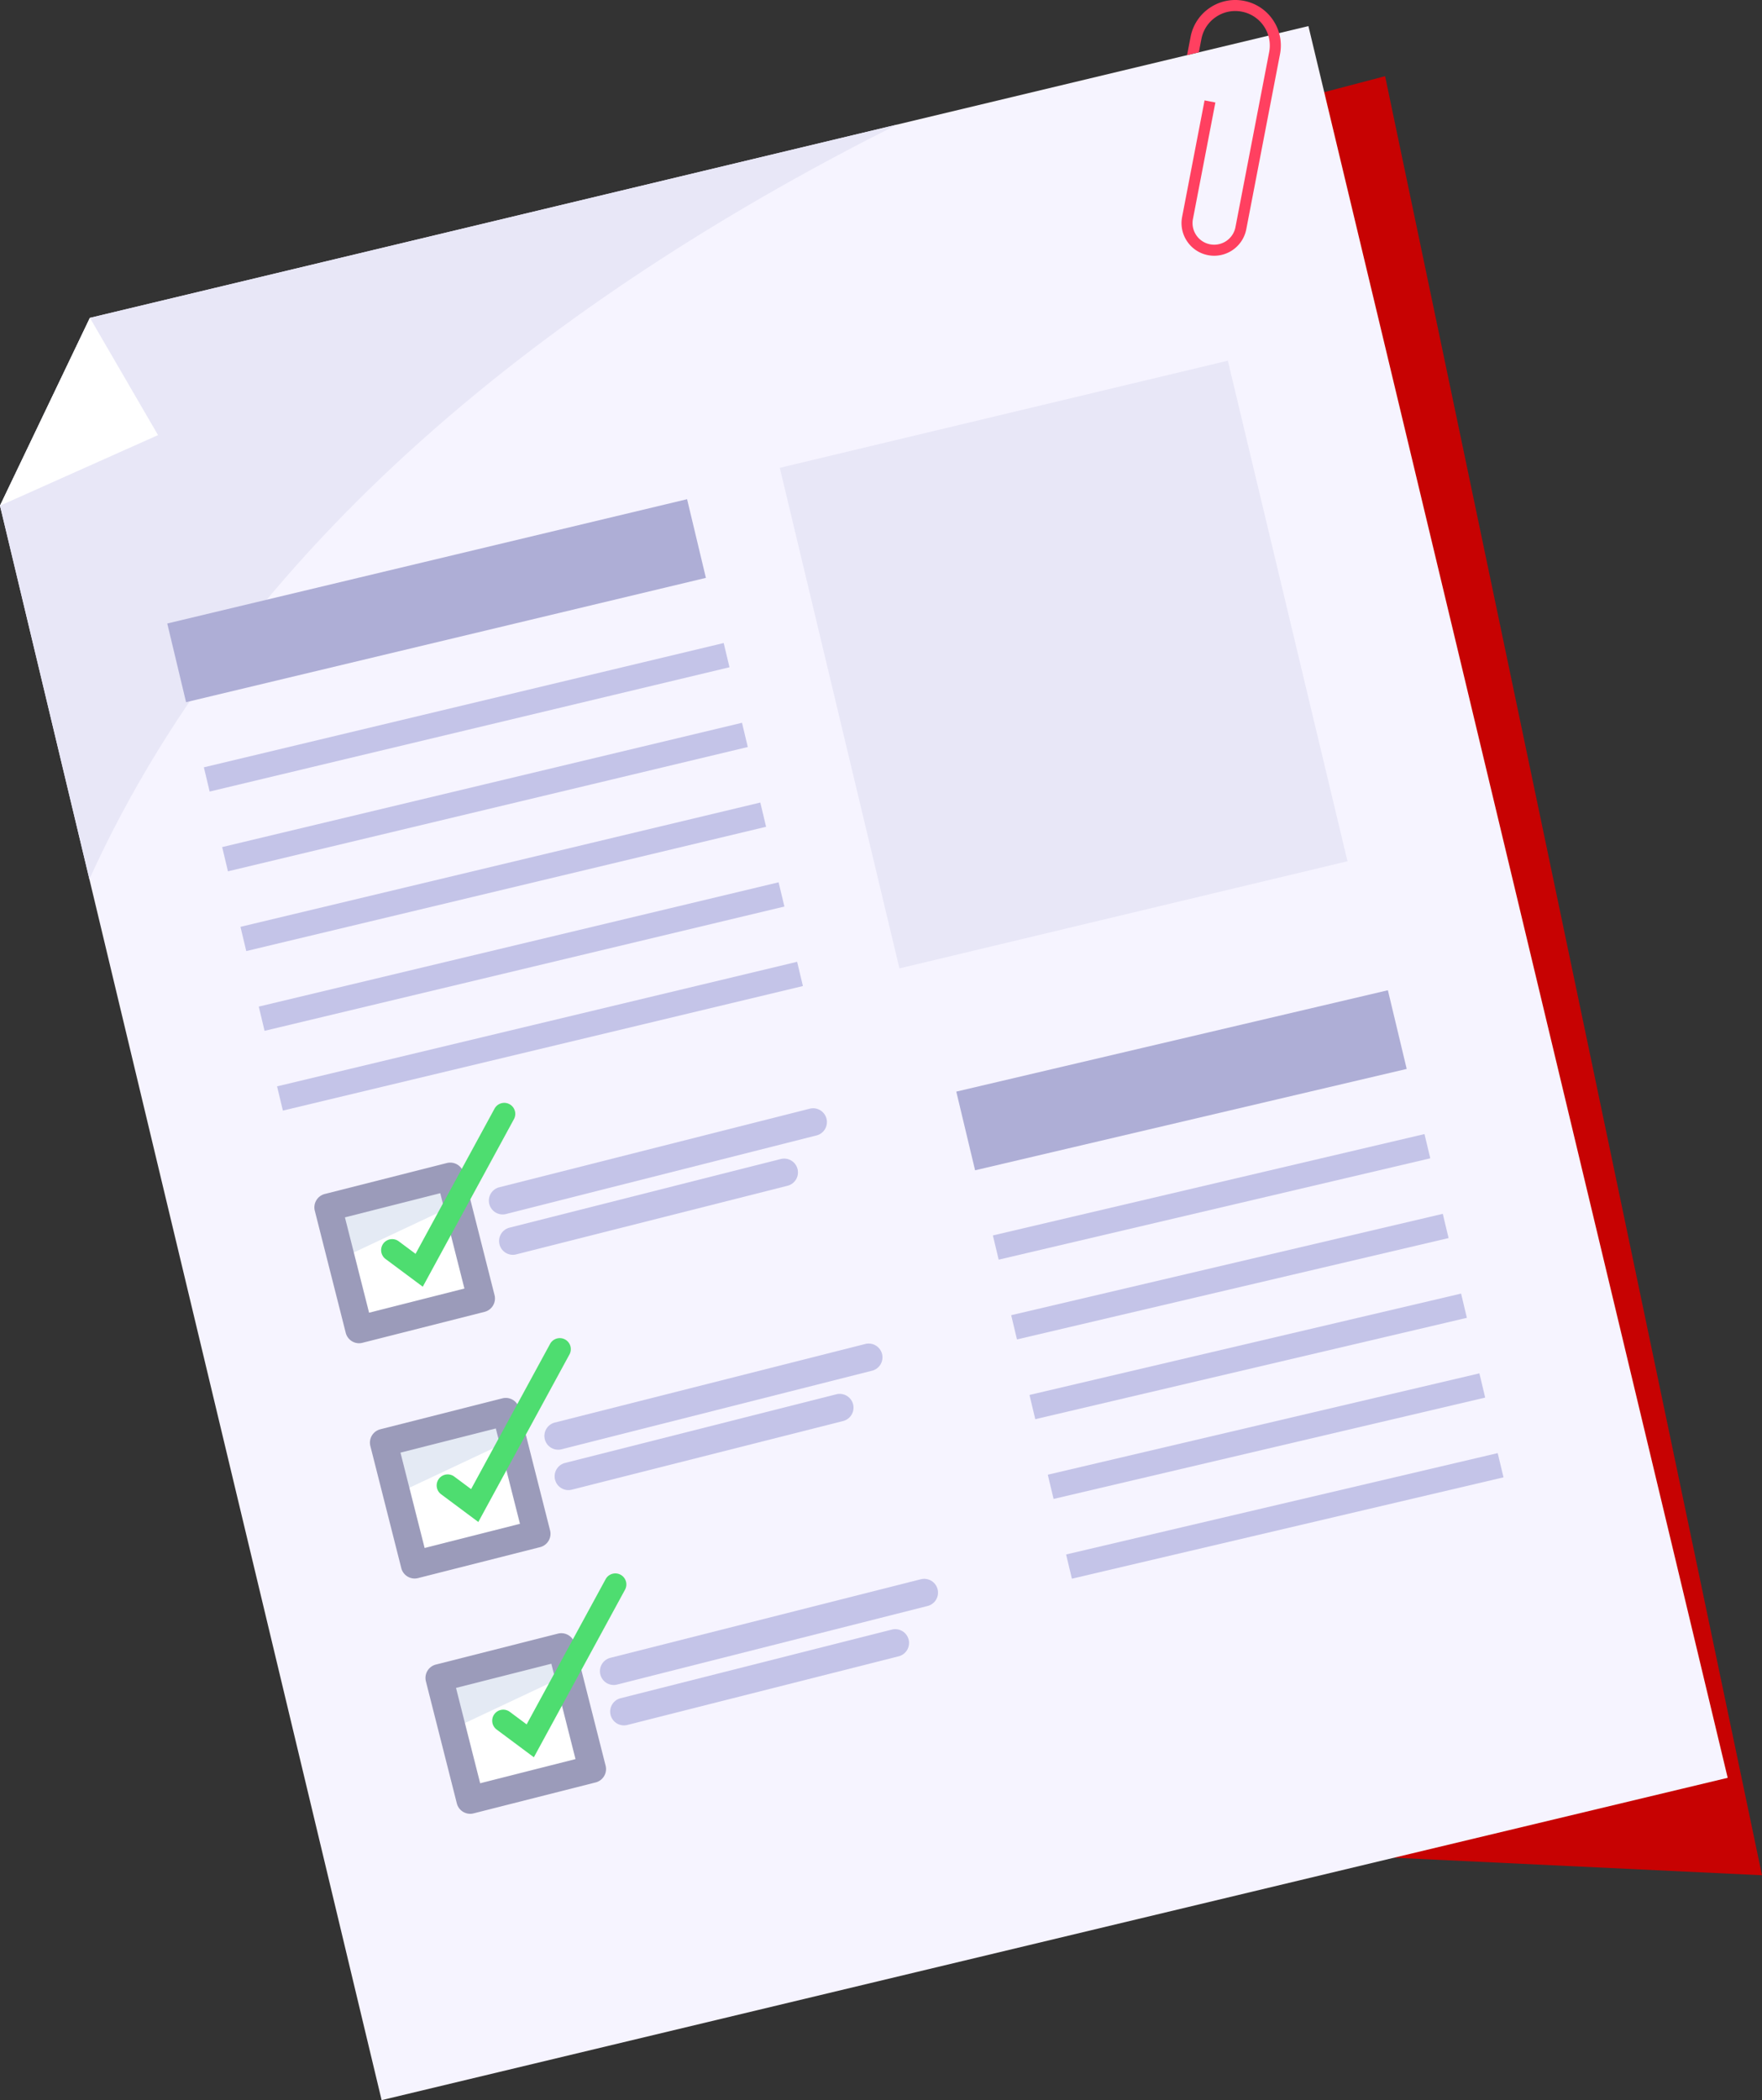 <svg xmlns="http://www.w3.org/2000/svg" width="348.286" height="415.045" viewBox="0 0 348.286 415.045"><rect x="0" y="0" width="348.286" height="415.045" fill="#333333" stroke="none"/><defs><style>.a{fill:#c70202;}.b{fill:#f6f4ff;}.c{fill:#e8e7f7;}.d{fill:#fff;}.e{fill:#aeaed6;}.f{fill:#c4c4e8;}.g{fill:#e4eaf4;}.h{fill:#9b9bba;}.i{fill:#4edd70;}.j{fill:#ff4060;}</style></defs><g transform="translate(290.982 -108.068)"><g transform="translate(-290.982 108.068)"><g transform="translate(0 5.157)"><path class="a" d="M54.284,477.429l-74.5-355.545L-257.356,184.1l78.445,282.222Z" transform="translate(294.001 -111.984)"/><path class="b" d="M-32.354,112.8-273.21,170.46l-17.772,37.123,75.435,315.105,266.069-63.7Z" transform="translate(290.982 -112.8)"/><path class="c" d="M-273.21,168.857l-17.772,37.123,17.67,73.81c31.808-70.134,97.358-117.876,159.693-149.139Z" transform="translate(290.982 -111.197)"/><path class="d" d="M-290.982,202.832l31.235-13.952-13.463-23.171Z" transform="translate(290.982 -108.049)"/></g><g transform="translate(33.062 71.281)"><rect class="c" width="91.059" height="101.714" transform="translate(121.076 21.173) rotate(-13.445)"/><g transform="translate(0 27.374)"><rect class="e" width="105.648" height="15.988" transform="translate(0 24.565) rotate(-13.445)"/><rect class="f" width="105.648" height="4.924" transform="translate(7.235 52.989) rotate(-13.445)"/><rect class="f" width="105.648" height="4.924" transform="translate(10.853 68.752) rotate(-13.445)"/><rect class="f" width="105.648" height="4.924" transform="translate(14.471 84.514) rotate(-13.445)"/><rect class="f" width="105.648" height="4.924" transform="translate(18.088 100.277) rotate(-13.445)"/><rect class="f" width="105.648" height="4.924" transform="matrix(0.973, -0.233, 0.233, 0.973, 21.706, 116.039)"/></g><g transform="translate(155.962 124.419)"><path class="e" d="M-32.22,287.642l-85.313,20.032,3.717,15.549L-28.5,303.192Z" transform="translate(117.533 -287.642)"/><path class="f" d="M-25.581,313.724l-85.313,20.032,1.145,4.789,85.313-20.032Z" transform="translate(118.129 -285.3)"/><path class="f" d="M-22.262,328.188l-85.313,20.032,1.145,4.789,85.313-20.031Z" transform="translate(118.427 -284.001)"/><path class="f" d="M-18.942,342.652l-85.313,20.032,1.145,4.789L-17.8,347.441Z" transform="translate(118.725 -282.703)"/><path class="f" d="M-15.623,357.116l-85.313,20.031,1.145,4.789,85.313-20.031Z" transform="translate(119.024 -281.404)"/><path class="f" d="M-12.3,371.579l-85.313,20.032,1.145,4.789,85.313-20.031Z" transform="translate(119.322 -280.105)"/></g><g transform="translate(29.081 146.668)"><g transform="translate(0 11.82)"><g transform="translate(2.725 2.725)"><rect class="d" width="24.889" height="24.889" transform="translate(0 6.114) rotate(-14.221)"/></g><g transform="translate(2.725 2.725)"><path class="g" d="M-205.96,326.822-228.9,337.613l-2.558-10.094,24.126-6.114Z" transform="translate(231.459 -321.405)"/></g><path class="h" d="M-225.122,354.6a2.726,2.726,0,0,1-2.638-2.056l-6.115-24.125A2.726,2.726,0,0,1-231.9,325.1l24.126-6.116a2.727,2.727,0,0,1,2.064.3,2.72,2.72,0,0,1,1.247,1.671l6.114,24.127a2.724,2.724,0,0,1-1.971,3.311l-24.126,6.114A2.743,2.743,0,0,1-225.122,354.6Zm-2.8-24.879,4.775,18.844,18.844-4.777-4.774-18.844Z" transform="translate(233.959 -318.905)"/></g><g transform="translate(34.487 1.076)"><path class="f" d="M-199.591,330.027a2.726,2.726,0,0,1-2.639-2.056,2.725,2.725,0,0,1,1.971-3.311l61.374-15.53a2.725,2.725,0,0,1,3.31,1.973,2.724,2.724,0,0,1-1.971,3.311l-61.373,15.53A2.8,2.8,0,0,1-199.591,330.027Z" transform="translate(202.314 -309.046)"/><g transform="translate(2.023 9.946)"><path class="f" d="M-197.735,337.189a2.727,2.727,0,0,1-2.639-2.056,2.725,2.725,0,0,1,1.971-3.311l53.627-13.567a2.731,2.731,0,0,1,3.311,1.973,2.725,2.725,0,0,1-1.971,3.311L-197.063,337.1A2.744,2.744,0,0,1-197.735,337.189Z" transform="translate(200.458 -318.173)"/></g></g><g transform="translate(13.194)"><path class="i" d="M-213.621,344.4l-7.354-5.477a2.179,2.179,0,0,1-.447-3.049,2.179,2.179,0,0,1,3.05-.446l3.323,2.474,15.616-28.7a2.182,2.182,0,0,1,2.957-.872,2.18,2.18,0,0,1,.873,2.957Z" transform="translate(221.853 -308.059)"/></g></g><g transform="translate(40.06 193.166)"><g transform="translate(0 11.821)"><g transform="translate(2.725 2.725)"><rect class="d" width="24.889" height="24.889" transform="translate(0 6.115) rotate(-14.222)"/></g><g transform="translate(2.725 2.725)"><path class="g" d="M-195.886,369.488l-22.941,10.792-2.558-10.094,24.126-6.115Z" transform="translate(221.385 -364.072)"/></g><path class="h" d="M-215.048,397.263a2.726,2.726,0,0,1-2.638-2.056L-223.8,371.08a2.726,2.726,0,0,1,1.971-3.311l24.126-6.115a2.731,2.731,0,0,1,2.064.3,2.722,2.722,0,0,1,1.247,1.672l6.114,24.126a2.723,2.723,0,0,1-1.971,3.311l-24.126,6.115A2.8,2.8,0,0,1-215.048,397.263Zm-2.8-24.879,4.775,18.844,18.845-4.777L-199,367.607Z" transform="translate(223.885 -361.572)"/></g><g transform="translate(34.487 1.076)"><path class="f" d="M-189.517,372.693a2.725,2.725,0,0,1-2.639-2.055,2.725,2.725,0,0,1,1.971-3.311l61.374-15.53a2.724,2.724,0,0,1,3.31,1.971,2.723,2.723,0,0,1-1.971,3.311l-61.373,15.53A2.743,2.743,0,0,1-189.517,372.693Z" transform="translate(192.24 -351.713)"/><g transform="translate(2.023 9.946)"><path class="f" d="M-187.661,379.856A2.727,2.727,0,0,1-190.3,377.8a2.725,2.725,0,0,1,1.971-3.311l53.627-13.567a2.731,2.731,0,0,1,3.311,1.971,2.725,2.725,0,0,1-1.971,3.311l-53.627,13.568A2.8,2.8,0,0,1-187.661,379.856Z" transform="translate(190.384 -360.839)"/></g></g><g transform="translate(13.194)"><path class="i" d="M-203.547,387.064l-7.354-5.477a2.178,2.178,0,0,1-.446-3.049,2.176,2.176,0,0,1,3.049-.446l3.323,2.474,15.616-28.7a2.182,2.182,0,0,1,2.957-.873,2.181,2.181,0,0,1,.873,2.957Z" transform="translate(211.778 -350.725)"/></g></g><g transform="translate(51.039 239.664)"><g transform="translate(0 11.821)"><g transform="translate(2.725 2.725)"><rect class="d" width="24.889" height="24.889" transform="matrix(0.969, -0.246, 0.246, 0.969, 0, 6.114)"/></g><g transform="translate(2.725 2.725)"><path class="g" d="M-185.812,412.155l-22.941,10.792-2.558-10.094,24.126-6.114Z" transform="translate(211.311 -406.739)"/></g><path class="h" d="M-204.974,439.93a2.726,2.726,0,0,1-2.638-2.056l-6.115-24.126a2.725,2.725,0,0,1,1.971-3.311l24.127-6.115a2.725,2.725,0,0,1,2.063.3,2.719,2.719,0,0,1,1.247,1.671l6.115,24.127a2.725,2.725,0,0,1-1.973,3.311l-24.126,6.114A2.745,2.745,0,0,1-204.974,439.93Zm-2.8-24.88L-203,433.893l18.845-4.776-4.775-18.844Z" transform="translate(213.811 -404.239)"/></g><g transform="translate(34.487 1.076)"><path class="f" d="M-179.443,415.36a2.727,2.727,0,0,1-2.639-2.056,2.726,2.726,0,0,1,1.971-3.311l61.374-15.529a2.725,2.725,0,0,1,3.311,1.971,2.725,2.725,0,0,1-1.973,3.311l-61.373,15.53A2.742,2.742,0,0,1-179.443,415.36Z" transform="translate(182.166 -394.38)"/><g transform="translate(2.023 9.946)"><path class="f" d="M-177.587,422.522a2.727,2.727,0,0,1-2.639-2.055,2.725,2.725,0,0,1,1.971-3.311l53.628-13.567a2.73,2.73,0,0,1,3.31,1.971,2.725,2.725,0,0,1-1.971,3.311l-53.627,13.567A2.744,2.744,0,0,1-177.587,422.522Z" transform="translate(180.31 -403.506)"/></g></g><g transform="translate(13.194)"><path class="i" d="M-193.473,429.731l-7.354-5.478a2.178,2.178,0,0,1-.446-3.049,2.178,2.178,0,0,1,3.049-.446l3.323,2.475,15.616-28.7a2.182,2.182,0,0,1,2.957-.873,2.18,2.18,0,0,1,.873,2.957Z" transform="translate(201.704 -393.392)"/></g></g></g><path class="j" d="M-58.6,112.025a8.943,8.943,0,0,0-5.751-3.792,8.947,8.947,0,0,0-6.748,1.385,8.941,8.941,0,0,0-3.793,5.752l-.692,3.593,2.326-.554.507-2.629a6.778,6.778,0,0,1,2.874-4.358,6.773,6.773,0,0,1,5.114-1.049,6.778,6.778,0,0,1,4.358,2.874,6.778,6.778,0,0,1,1.049,5.116l-4.214,21.878h0l-2.449,12.717a4.287,4.287,0,0,1-5.011,3.393,4.255,4.255,0,0,1-2.733-1.8,4.248,4.248,0,0,1-.658-3.208l4.433-23.021-2.139-.412-4.434,23.021a6.414,6.414,0,0,0,.993,4.842,6.415,6.415,0,0,0,4.127,2.721,6.425,6.425,0,0,0,1.223.118,6.468,6.468,0,0,0,6.339-5.238l2.679-13.906h0l3.985-20.689A8.94,8.94,0,0,0-58.6,112.025Z" transform="translate(310.226 -108.068)"/></g></g></svg>
